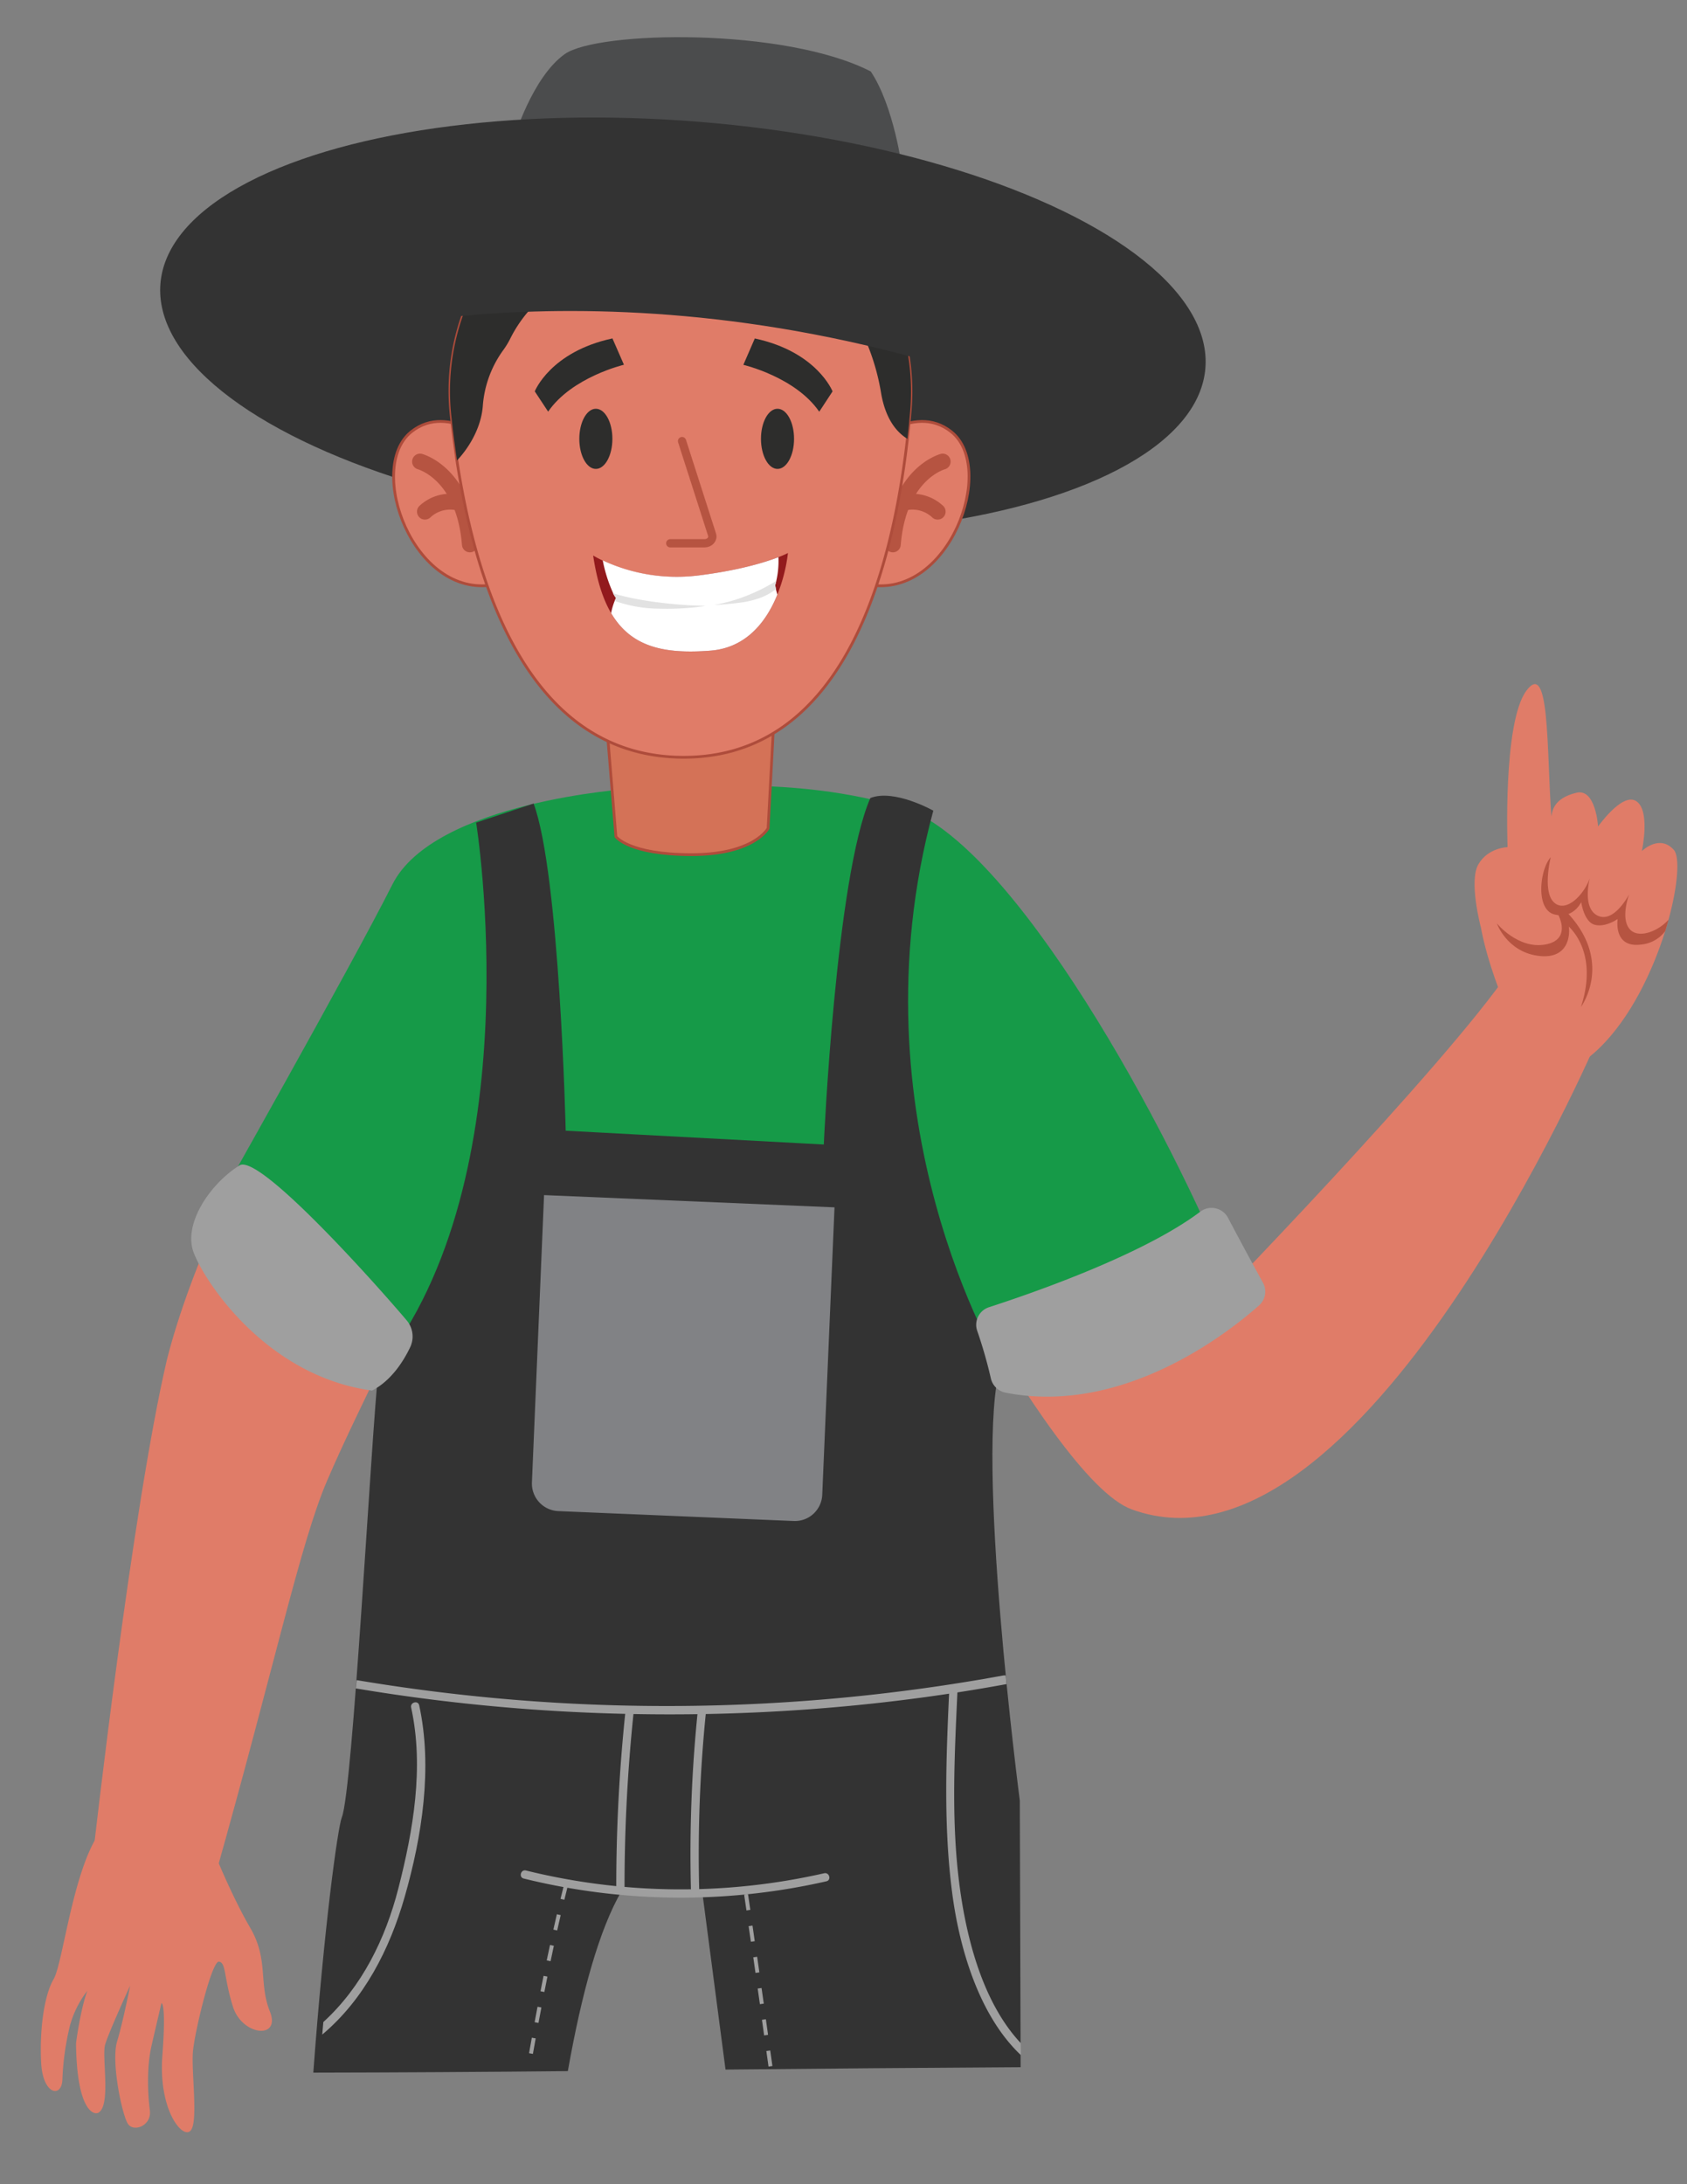 <svg id="Layer_1" data-name="Layer 1" xmlns="http://www.w3.org/2000/svg" viewBox="0 0 612 792"><rect x="0" y="0" width="612" height="792" fill="#808080" stroke="none"/><defs><style>.cls-1,.cls-8{fill:#e07c68;}.cls-2{fill:#169a48;}.cls-3{fill:#333;}.cls-4{fill:#818285;}.cls-5{fill:#9f9f9f;}.cls-6{fill:#4b4c4d;}.cls-7{fill:#d47257;}.cls-7,.cls-8{stroke:#ae4c3b;stroke-miterlimit:10;}.cls-9{fill:#b65441;}.cls-10{fill:#2d2d2c;}.cls-11{fill:#921a1d;}.cls-12{fill:#fff;}.cls-13{fill:#e2e2e2;}.cls-14{fill:none;stroke:#b65441;stroke-linecap:round;stroke-linejoin:round;stroke-width:3px;}</style></defs><path class="cls-1" d="M330.3,310.59,435.3,478s89.37-91.72,112.55-126.28c11,5.92,22.09,25.53,31.57,25.4,0,0-85.78,200.39-168.83,170.2-30.9-11.24-95.39-144.81-95.39-144.81S322.06,314.7,330.3,310.59Z"/><path class="cls-1" d="M181.13,361.29c2.78,2.75,1.16,7.09-21,80.25-10.09,33.32-27.8,63.5-41.5,95.45-9.71,22.65-19,67-40.59,143.36,0,0-33.29-2.12-44-10.24,0,0,13.94-123.43,26.53-177.15,17.15-67.47,80.18-169.4,109.09-189.24C173.05,306.29,180.72,323.1,181.13,361.29Z"/><path class="cls-1" d="M77.78,671.85s6.29,15.7,13,27.2,3,20,7.12,30.3-10.12,8.92-13.44-1.84-2.4-15.75-5-16.21S70.68,736.45,70,743.84s2.1,26.12-1,28.88-11.57-8.08-10.1-27.37-.33-19-.33-19-1.76,7.44-3.6,15.44-1.33,17.87-.61,23.42-5.77,8-7.89,5-6.24-22.5-4-29.93S47.21,720,47.21,720s-7.81,17-9.07,21.38S40.28,763,35.84,766c-1.83,1.2-8-.78-8.26-25.1,0,0,1.47-11.79,4.09-19a36.13,36.13,0,0,0-6.29,12.57,97.87,97.87,0,0,0-2.75,19.75c-.32,6.56-7.08,5.39-7.7-6.23s1-24.33,4.52-30.34,7.21-41.94,17.87-54.7Z"/><path class="cls-2" d="M228.67,286s-71.13,4.55-86.33,34.73S76.18,441,76.18,441,91,481.45,133.39,496.44s38.44,75.12,38.44,75.12l187.28-76.39s34.83,17.69,88.05-28.43c-22.45-56.72-80-161.89-119.83-173.92s-81.49-6.76-81.49-6.76"/><path class="cls-3" d="M206,751c5-28.25,11.37-51.32,19.47-65.26l29.31.47,8.42,64.22q53.5-.54,107.06-.86l-.3-96.68S353.44,526.59,363,495.17c0,0-54.75-89.37-24.42-201.22,0,0-14.18-8-22.84-4.58C303.2,318.12,298.85,415,298.85,415L205.22,410s-2.17-93.14-11.64-118.63l-20.85,6.9s20.82,128.49-35.42,198.15C134.47,523.67,128,649,124,659c-1.5,3.82-6.45,39.83-10.34,92.55Q159.82,751.47,206,751Z"/><path class="cls-4" d="M288,551.53l-85.52-3.6a10,10,0,0,1-9.51-10.35l4.4-104.23,105.37,4.44L298.29,542A9.93,9.93,0,0,1,288,551.53Z"/><path class="cls-5" d="M358.79,474c15.8-5.12,55.86-19,76.6-34.61a6.76,6.76,0,0,1,10.09,2.17c5.58,10.57,10.06,18.78,12.68,23.53a6.7,6.7,0,0,1-1.42,8.27C444.74,484,407,513.21,364.85,505a6.84,6.84,0,0,1-5.4-5.21,163.78,163.78,0,0,0-4.94-17.21A6.7,6.7,0,0,1,358.79,474Z"/><path class="cls-5" d="M203.41,694.43l-1.39-.32c-.39,1.68-.82,3.53-1.27,5.57l1.39.31C202.6,698,203,696.1,203.41,694.43Z"/><path class="cls-5" d="M206.12,683.34l-1.38-.36s-.51,1.91-1.4,5.56l1.39.34C205.61,685.25,206.12,683.35,206.12,683.34Z"/><path class="cls-5" d="M200.92,705.56l-1.39-.3q-.57,2.65-1.19,5.59l1.4.29Q200.36,708.2,200.92,705.56Z"/><path class="cls-5" d="M194.33,739.13l-1.4-.25c-.32,1.83-.65,3.71-1,5.62l1.4.25Q193.85,741.87,194.33,739.13Z"/><path class="cls-5" d="M196.4,727.92l-1.4-.27q-.52,2.73-1.05,5.62l1.4.25C195.7,731.61,196.06,729.73,196.4,727.92Z"/><path class="cls-5" d="M198.59,716.72l-1.4-.28q-.54,2.7-1.11,5.6l1.4.27C197.85,720.39,198.22,718.52,198.59,716.72Z"/><rect class="cls-5" x="275.22" y="720.95" width="1.42" height="5.72" transform="translate(-99.19 46.08) rotate(-8.1)"/><rect class="cls-5" x="273.61" y="709.63" width="1.42" height="5.72" transform="translate(-97.6 45.73) rotate(-8.1)"/><polygon class="cls-5" points="277.21 738.05 278.63 737.85 277.84 732.19 276.42 732.39 277.21 738.05"/><polygon class="cls-5" points="278.8 749.36 280.21 749.16 279.42 743.51 278.01 743.71 278.8 749.36"/><rect class="cls-5" x="270.33" y="686.9" width="1.42" height="5.78" transform="translate(-97.15 46.59) rotate(-8.34)"/><polygon class="cls-5" points="272.4 704.09 273.8 703.89 272.99 698.22 271.58 698.43 272.4 704.09"/><path class="cls-5" d="M190,681.17a237.91,237.91,0,0,0,109.79,1c1.9-.43,1.09-3.35-.81-2.92a234.28,234.28,0,0,1-108.18-1c-1.89-.46-2.69,2.46-.8,2.92Z"/><path class="cls-5" d="M227,619.61a603.46,603.46,0,0,0-3.43,65.85,1.52,1.52,0,0,0,3,0A602.72,602.72,0,0,1,230,619.65C229,619.63,228,619.61,227,619.61Z"/><path class="cls-5" d="M256.12,620.64l-3-.07a506.87,506.87,0,0,0-2.48,64.14c0,1.95,3.08,1.95,3,0A507.63,507.63,0,0,1,256.12,620.64Z"/><path class="cls-5" d="M364.84,607.52c-.09,0-.7,0-.79,0a678.46,678.46,0,0,1-234.66,1.7l-.33,3c77.28,13,159.05,12.61,236.09-1.56Z"/><path class="cls-5" d="M370.34,740.88c-14.45-15.37-20.3-40.2-22.62-60.22-2.58-22.26-1.42-44.83-.39-67.15.09-2-2.94-1.94-3,0-1.12,24.24-2.06,48.53,1.07,72.67,2.58,20,9.61,44.31,24.67,58.75a1.66,1.66,0,0,0,.3.19Z"/><path class="cls-5" d="M152.07,618.35c-.42-1.91-3.33-1.1-2.92.8,4.74,21.58.77,44.56-4.66,65.68-4.68,18.23-13.19,35.59-27.19,48.37l-.4,4.55h0c15.24-12.82,24.48-31,29.88-49.84C153.1,665.91,157,640.92,152.07,618.35Z"/><path class="cls-6" d="M186.29,50.71S193,28,204.9,19.6s79.68-9.77,111,6.32c8.51,12.76,11.42,35.51,11.42,35.51"/><ellipse class="cls-3" cx="247.74" cy="118.2" rx="74.26" ry="190.16" transform="translate(109.97 355.61) rotate(-85.38)"/><path class="cls-5" d="M148.81,488.49a9.05,9.05,0,0,0-1.3-9.75C135.43,464.49,94.64,419,87.07,422.47,76.24,429.15,66.44,443.7,70.19,454s26.22,45,64.79,50.23C142,500.59,146.43,493.49,148.81,488.49Z"/><path class="cls-7" d="M281.05,254.67,280,274.94l-1.35,25.4s-5,9.56-27.8,9.56-27.42-6.54-27.42-6.54l-.92-11.26-3.06-37.43Z"/><path class="cls-8" d="M180.54,162.51s-17.44-17.06-31.36-5.92c-16.45,13.15.76,60.47,29.94,55.46Z"/><path class="cls-9" d="M170.36,200.28a2.89,2.89,0,0,1-2.77-2.66c-1.87-23.29-15.51-27.33-16.09-27.49a2.89,2.89,0,0,1,1.47-5.58c.74.19,18.15,5,20.37,32.61a2.88,2.88,0,0,1-2.64,3.11Z"/><path class="cls-9" d="M154.06,188.4a2.84,2.84,0,0,1-1.89-.79,2.89,2.89,0,0,1-.1-4.08,16.35,16.35,0,0,1,15.55-3.92,2.89,2.89,0,0,1-1.43,5.59,10.46,10.46,0,0,0-9.94,2.31A2.88,2.88,0,0,1,154.06,188.4Z"/><path class="cls-8" d="M313.78,162.51s17.43-17.06,31.36-5.92c16.45,13.15-.76,60.47-29.94,55.46Z"/><path class="cls-9" d="M324,200.28a2.88,2.88,0,0,0,2.77-2.66c1.88-23.29,15.52-27.33,16.1-27.49a2.89,2.89,0,0,0-1.47-5.58c-.74.19-18.16,5-20.38,32.61a2.89,2.89,0,0,0,2.65,3.11Z"/><path class="cls-9" d="M340.26,188.4a2.86,2.86,0,0,0,1.89-.79,2.89,2.89,0,0,0,.1-4.08,16.37,16.37,0,0,0-15.56-3.92,2.89,2.89,0,0,0,1.43,5.59,10.49,10.49,0,0,1,9.95,2.31A2.86,2.86,0,0,0,340.26,188.4Z"/><path class="cls-8" d="M330.18,149.07c-.29,3.28-.61,6.65-1,10.05-5.91,51.7-24.63,115.47-81.14,115.47-54.21,0-74.71-57.94-82.29-107.69-.81-5.55-1.5-11-2.06-16.25-5.15-48.33,32.37-90.87,80.94-91.44H249A82.76,82.76,0,0,1,330.18,149.07Z"/><path class="cls-10" d="M222.18,122.71l4.17,9.55s-18.86,4.44-27.5,17L194,141.91S199.63,127.56,222.18,122.71Z"/><path class="cls-10" d="M273.82,122.73l-4.15,9.56s18.87,4.4,27.53,17l4.83-7.37S296.39,127.55,273.82,122.73Z"/><path class="cls-10" d="M222.16,159.12c0,6-2.68,10.91-6,10.91s-6-4.88-6-10.9,2.68-10.91,6-10.91S222.16,153.1,222.16,159.12Z"/><path class="cls-10" d="M276.06,159.12c0,6,2.67,10.91,6,10.91s6-4.88,6-10.9-2.67-10.91-6-10.91S276.06,153.1,276.06,159.12Z"/><path class="cls-10" d="M330.18,149.07c-.29,3.28-.61,6.65-1,10.05-5.79-3.55-8.37-10.1-9.47-16.15a82.28,82.28,0,0,0-6-20.33c-.34-.72-.64-1.45-.9-2.18-1.73-4.9-13.36-13.6-14.67-15a52.07,52.07,0,0,0-20.21-13.27l-.41-.16c-8.88-3.45-32.89,1-35.41.87A65,65,0,0,0,207,101c-.46.26-.91.51-1.37.75A48.26,48.26,0,0,0,185,123a30.16,30.16,0,0,1-2.28,3.75,39.29,39.29,0,0,0-7.54,20.09c-.76,11.69-9.4,20.11-9.4,20.11-.81-5.55-1.5-11-2.06-16.25-5.15-48.33,32.37-90.87,80.94-91.44H249A82.76,82.76,0,0,1,330.18,149.07Z"/><path class="cls-11" d="M285.85,200.53A59,59,0,0,1,282,215.61c-3.7,9.15-10.81,19.28-24.31,20.32-16.37,1.25-28.62-1.07-36-13.63-3-5.11-5.18-11.92-6.51-20.88a35.87,35.87,0,0,0,3.4,1.81,63.65,63.65,0,0,0,34.85,5.44c14.87-1.87,24.24-4.83,28.88-6.62A33.38,33.38,0,0,0,285.85,200.53Z"/><path class="cls-12" d="M281.62,210.6h0c-.22,1-.4,1.6-.4,1.6h0c-.08.12-2.17,3.34-11.5,6.13a81.13,81.13,0,0,1-10.84,2.36,68.91,68.91,0,0,1-19.9,0,69.93,69.93,0,0,1-15.45-3.85h0a11.7,11.7,0,0,1-1.11-1.8h0a52.59,52.59,0,0,1-3.76-11.83,63.65,63.65,0,0,0,34.85,5.44c14.87-1.87,24.24-4.83,28.88-6.62A31.35,31.35,0,0,1,281.62,210.6Z"/><path class="cls-12" d="M282,215.61c-3.7,9.15-10.81,19.28-24.31,20.32-16.37,1.25-28.62-1.07-36-13.63a25,25,0,0,1,1.3-4.41c.27-.66.46-1,.46-1h0a84.8,84.8,0,0,0,26.9,2.59,95.41,95.41,0,0,0,21.42-3.8,68.82,68.82,0,0,0,9.37-3.44h0l.31,1.32Z"/><path class="cls-13" d="M256,219.71a95.16,95.16,0,0,1-17,1A49,49,0,0,1,223,217.89c.27-.66.46-1,.46-1a11.7,11.7,0,0,1-1.11-1.8c.28.1,9.38,3.29,28,4.4C252.19,219.56,254.06,219.64,256,219.71Z"/><path class="cls-13" d="M281.22,212.21l.31,1.32c-3.28,2.79-7.81,4.16-11.82,4.82a98.74,98.74,0,0,1-10.64,1,60.69,60.69,0,0,0,12.77-3.72,66.79,66.79,0,0,0,9.78-5C281.4,211.61,281.22,212.21,281.22,212.21Z"/><path class="cls-14" d="M247.43,159.94l10.89,33.95c.51,1.56-.85,3.11-2.72,3.11H243.15"/><path class="cls-3" d="M115.08,123.41s112.56-33.88,257.43,19.27c29.92-37.81,0-58.86,0-58.86s-188.6-64.73-236-9.25S115.08,123.41,115.08,123.41Z"/><path class="cls-1" d="M605.3,333.48c-.16.6-.33,1.2-.51,1.81v0c-.22.77-.45,1.55-.71,2.35-.56,1.83-1.18,3.69-1.87,5.55v0c-5.44,15.1-14.34,31.37-26.4,40.66,0,0-25.63-13.67-30.07-20.06,0,0-6.09-14.24-8.52-27.54,0,0-4.45-16.64-.93-22.79s10.62-6.28,10.62-6.28-1.78-45,6.78-56.67,7.36,21,9.1,45.53c.31-1.59.54-6.56,9.13-8.59,7-1.66,7.82,12.24,7.82,12.24s8.52-12.09,13.57-9.35c5.53,3,2.44,17.67,2.32,18.26.37-.35,6.54-6.14,11.62-.39C609.44,310.76,608.73,321,605.3,333.48Z"/><path class="cls-9" d="M568,335s12.48,8.81,5.53,30.13c0,0,12.42-16.81-5.93-35.18A4.72,4.72,0,0,0,568,335Z"/><path class="cls-9" d="M605.3,333.48c-.16.6-.33,1.2-.51,1.81v0c-.22.77-.45,1.55-.71,2.35a12.3,12.3,0,0,1-8.76,4.86c-10.2,1.33-8.47-9.27-8.47-9.27s-4.44,3.16-8.35,2.09-4.88-8.23-4.88-8.23-2.81,6.28-9.76,4.47-5.21-16.47-1.3-20.71c-.12.5-3.06,12.64,1.29,16.46s10.9-3,12.9-8.93c-.2.74-2.75,11,2.89,13.66s10.79-6.7,11.35-7.71c-.33.95-3.08,8.92.29,12.65C594.44,340.5,601.59,337.67,605.3,333.48Z"/><path class="cls-9" d="M543,334.81s7.7,9.5,17.68,7.66,5.17-11.77,1.13-15.82c0,0,6,3.15,7.11,8s-.22,13.57-11.3,11.88S543,334.81,543,334.81Z"/></svg>